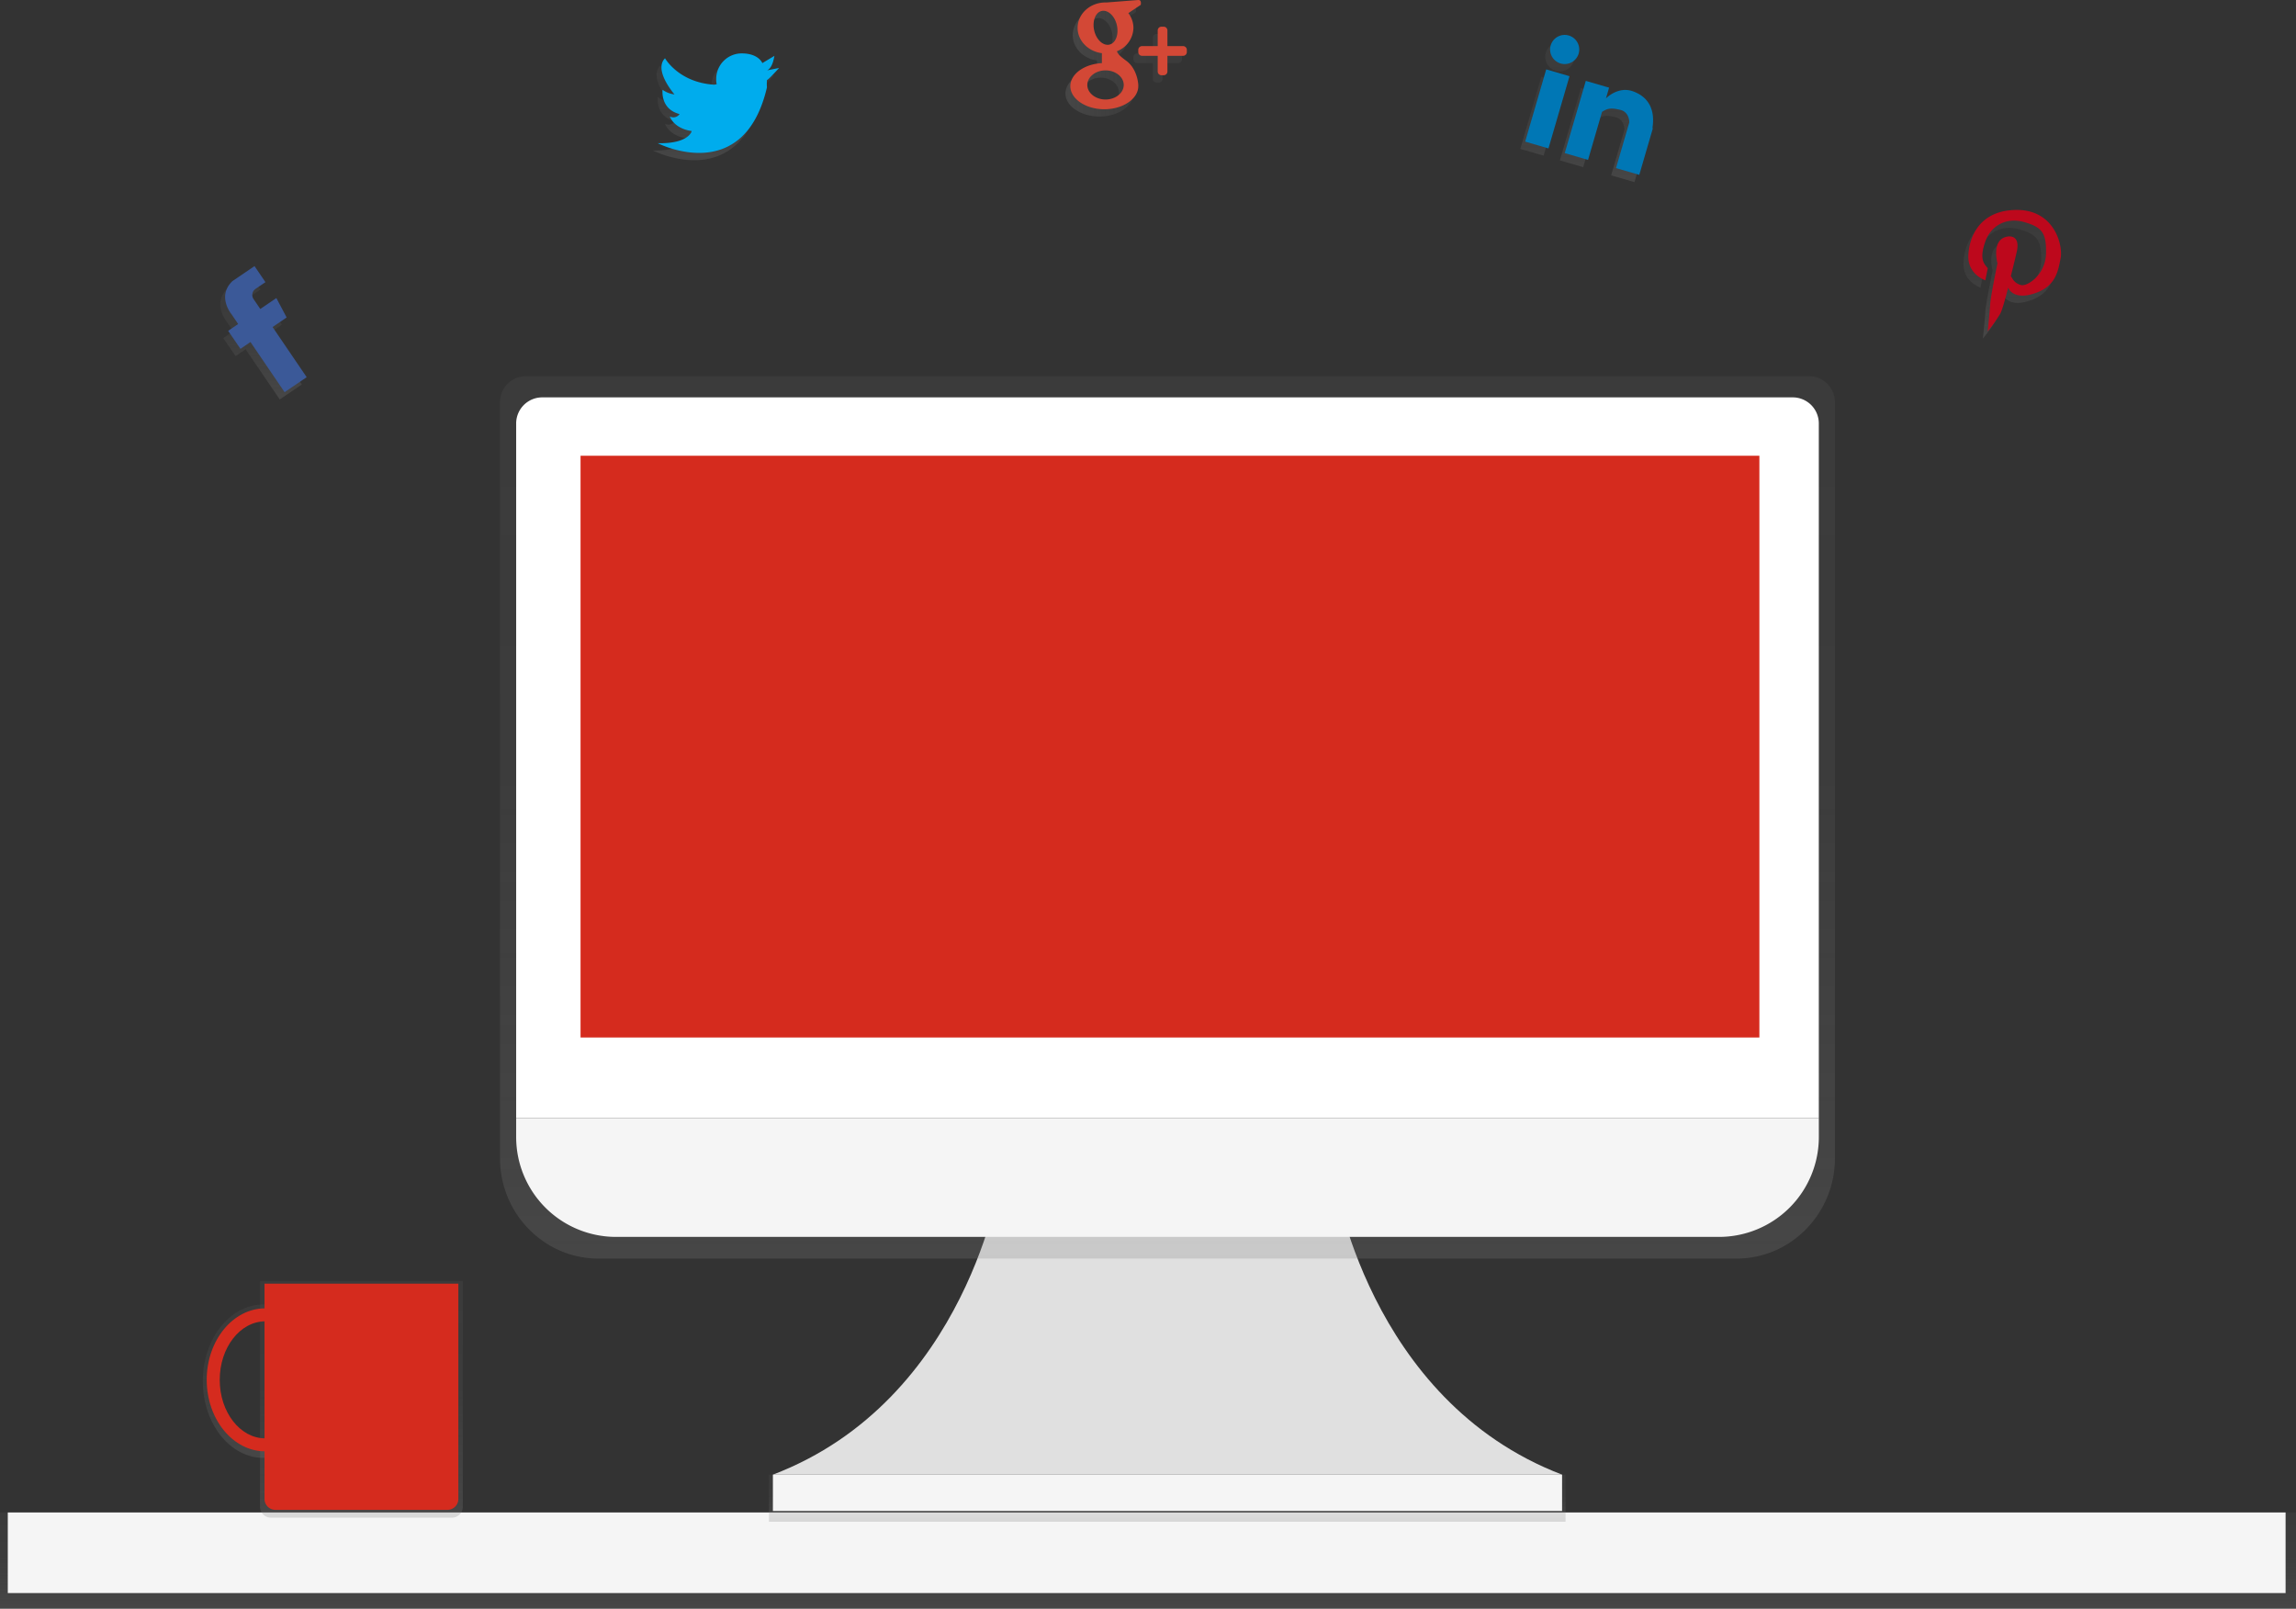 <svg id="4f34ac5b-06a5-4e9f-a3b4-7a11c2245422" data-name="Layer 1" xmlns="http://www.w3.org/2000/svg" xmlns:xlink="http://www.w3.org/1999/xlink" width="946" height="662.82" viewBox="0 0 946 662.82"><rect x="0" y="0" width="946" height="662.82" fill="#333333" stroke="none"/><defs><linearGradient id="09c8cc8f-92ba-40ad-9bcf-c69e30bb22d4" x1="234.56" y1="283.2" x2="234.56" y2="231.17" gradientUnits="userSpaceOnUse"><stop offset="0" stop-color="gray" stop-opacity="0.25"/><stop offset="0.54" stop-color="gray" stop-opacity="0.12"/><stop offset="1" stop-color="gray" stop-opacity="0.1"/></linearGradient><linearGradient id="13e816b5-137e-47f5-8196-4188f4bc4a94" x1="421" y1="184.6" x2="421" y2="143.59" xlink:href="#09c8cc8f-92ba-40ad-9bcf-c69e30bb22d4"/><linearGradient id="ec7235bc-edb0-48ad-aaf1-13d11d759c47" x1="779.75" y1="193.65" x2="779.75" y2="135.98" xlink:href="#09c8cc8f-92ba-40ad-9bcf-c69e30bb22d4"/><linearGradient id="b0ec783d-9ec9-45fa-bc88-04f8a3147d7b" x1="955.09" y1="258.09" x2="955.09" y2="208.09" xlink:href="#09c8cc8f-92ba-40ad-9bcf-c69e30bb22d4"/><linearGradient id="77144f36-2005-45f3-b937-41812ed6196c" x1="566" y1="144.09" x2="614" y2="144.09" xlink:href="#09c8cc8f-92ba-40ad-9bcf-c69e30bb22d4"/><linearGradient id="477b5c35-3b7e-4710-890f-e40b31bf2889" x1="473" y1="662.82" x2="473" y2="623.18" xlink:href="#09c8cc8f-92ba-40ad-9bcf-c69e30bb22d4"/><linearGradient id="4c2aa4c9-d632-4e30-84ea-04e589bc704b" x1="480.94" y1="627" x2="480.94" y2="607.6" xlink:href="#09c8cc8f-92ba-40ad-9bcf-c69e30bb22d4"/><linearGradient id="934c816f-ebb3-45fb-afb6-385622a7be5e" x1="608.04" y1="637.16" x2="608.04" y2="273.59" xlink:href="#09c8cc8f-92ba-40ad-9bcf-c69e30bb22d4"/><linearGradient id="a38b18cf-ed62-41da-ac6d-7049300a403a" x1="275.92" y1="743.91" x2="275.92" y2="646.42" xlink:href="#09c8cc8f-92ba-40ad-9bcf-c69e30bb22d4"/><linearGradient id="6867ecda-da70-4397-b0e4-b6132189e523" x1="235.47" y1="719.27" x2="235.47" y2="656.06" xlink:href="#09c8cc8f-92ba-40ad-9bcf-c69e30bb22d4"/></defs><title>pcsocial</title><path d="M229.44,244.77l2.81,4.13,6.62-4.5,4.23,8-5.79,3.94L251.36,277l-9.1,6.18-14.06-20.67-4.13,2.81L219,257.9l4.13-2.81L220.34,251s-6.09-7.35.43-13.59l9.1-6.18,4.5,6.62-4.13,2.81A3,3,0,0,0,229.44,244.77Z" transform="translate(-127 -118.59)" fill="url(#09c8cc8f-92ba-40ad-9bcf-c69e30bb22d4)"/><path d="M231.44,241.77l2.81,4.13,6.62-4.5,4.23,8-5.79,3.94L253.36,274l-9.1,6.18-14.06-20.67-4.13,2.81L221,254.9l4.13-2.81L222.34,248s-6.09-7.35.43-13.59l9.1-6.18,4.5,6.62-4.13,2.81A3,3,0,0,0,231.44,241.77Z" transform="translate(-127 -118.59)" fill="#3b5998"/><path d="M441,150.59l5-1s-4.2,4.7-5,5h0a20.12,20.12,0,0,0,0,3c-9.6,41.2-45,23-45,23,12.9.3,14-5,14-5-7.5-1.1-9-6-9-6a3.09,3.09,0,0,0,4-1c-8.1-2.1-7-10-7-10a10.4,10.4,0,0,0,4.9,1.9c-.9-1.1-8.5-10.2-3.9-14.9,0,0,5.6,10,20.3,10.9l1-.2a7.85,7.85,0,0,1-.2-2.2,10.5,10.5,0,0,1,10.5-10.5c7,0,8.5,4,8.5,4l5-3C444,144.59,443.5,149.59,441,150.59Z" transform="translate(-127 -118.59)" fill="url(#13e816b5-137e-47f5-8196-4188f4bc4a94)"/><path d="M443,147.59l5-1s-4.2,4.7-5,5h0a20.12,20.12,0,0,0,0,3c-9.6,41.2-45,23-45,23,12.9.3,14-5,14-5-7.5-1.1-9-6-9-6a3.09,3.09,0,0,0,4-1c-8.1-2.1-7-10-7-10a10.4,10.4,0,0,0,4.9,1.9c-.9-1.1-8.5-10.2-3.9-14.9,0,0,5.6,10,20.3,10.9l1-.2a7.85,7.85,0,0,1-.2-2.2,10.5,10.5,0,0,1,10.5-10.5c7,0,8.5,4,8.5,4l5-3C446,141.59,445.5,146.59,443,147.59Z" transform="translate(-127 -118.59)" fill="#00aced"/><path d="M790.83,190.85,796.31,172s.09-4.24-3.71-5.14-5.22-.69-7.53.83l-5.76,19.78-9.6-2.8,8.67-29.76,9.6,2.8-1.29,4.42s5-5.22,11.25-2.87c5.84,2.12,9.19,7.05,7.89,15.11l.19.06-5.6,19.2ZM768,147.74a6,6,0,1,1,7.44-4.08A6,6,0,0,1,768,147.74Zm-5,35-9.6-2.8,8.67-29.76,9.6,2.8Z" transform="translate(-127 -118.59)" fill="url(#ec7235bc-edb0-48ad-aaf1-13d11d759c47)"/><path d="M792.83,187.85,798.31,169s.09-4.24-3.71-5.14-5.22-.69-7.53.83l-5.76,19.78-9.6-2.8,8.67-29.76,9.6,2.8-1.29,4.42s5-5.22,11.25-2.87c5.84,2.12,9.19,7.05,7.89,15.11l.19.06-5.6,19.2ZM770,144.74a6,6,0,1,1,7.44-4.08A6,6,0,0,1,770,144.74Zm-5,35-9.6-2.8,8.67-29.76,9.6,2.8Z" transform="translate(-127 -118.59)" fill="#0077b5"/><path d="M974,228.09c-1.1,5.3-1.9,12.5-13,15,0,0-6.5,1.7-8.6-3-1.3,5.1-2.6,9.8-3.4,11a62.41,62.41,0,0,1-5,7s.9-9,1-11c.1-3.1,3-17,3-17s-2.7-9.8,4-11c0,0,5.5-1.3,4,6,0,0-1.1,4.8-2.5,10.3l.5.7a5.62,5.62,0,0,0,4,3c2.7.3,9.8-4.5,10-13s-1.6-10.9-9-13-13.7,1.5-16,8c-2.6,7.4-.5,9.2,1,11l-1,5s-7.2-2.4-7-10,4.5-19,20-19S975.1,222.69,974,228.09Z" transform="translate(-127 -118.59)" fill="url(#b0ec783d-9ec9-45fa-bc88-04f8a3147d7b)"/><path d="M976,225.09c-1.1,5.3-1.9,12.5-13,15,0,0-6.5,1.7-8.6-3-1.3,5.1-2.6,9.8-3.4,11a62.41,62.41,0,0,1-5,7s.9-9,1-11c.1-3.1,3-17,3-17s-2.7-9.8,4-11c0,0,5.5-1.3,4,6,0,0-1.1,4.8-2.5,10.3l.5.7a5.62,5.62,0,0,0,4,3c2.7.3,9.8-4.5,10-13s-1.6-10.9-9-13-13.7,1.5-16,8c-2.6,7.4-.5,9.2,1,11l-1,5s-7.2-2.4-7-10,4.5-19,20-19S977.1,219.69,976,225.09Z" transform="translate(-127 -118.59)" fill="#bd081c"/><path d="M612.5,144.59H606v6.5a1.54,1.54,0,0,1-1.5,1.5h-1a1.54,1.54,0,0,1-1.5-1.5v-6.5h-6.5a1.54,1.54,0,0,1-1.5-1.5v-1a1.54,1.54,0,0,1,1.5-1.5H602v-6.5a1.54,1.54,0,0,1,1.5-1.5h1a1.54,1.54,0,0,1,1.5,1.5v6.5h6.5a1.54,1.54,0,0,1,1.5,1.5v1A1.54,1.54,0,0,1,612.5,144.59ZM589.9,127a10,10,0,0,1,2.1,6.1,10.57,10.57,0,0,1-6.8,9.6c.3,1,1.3,2.1,3.8,3.9,4.8,3.5,5,10,5,10h0v.5c0,5.2-6.3,9.5-14,9.5s-14-4.3-14-9.5c0-5,5.7-9.1,13-9.5v-4.1c-5.6-.7-10-5.1-10-10.4,0-5.8,5.1-10.5,11.5-10.5h.5s11.5-.9,13-1,1,2,1,2ZM573,156.59c0,3.3,3.4,6,7.5,6s7.5-2.7,7.5-6-3.4-6-7.5-6S573,153.29,573,156.59Zm12.2-24.5c-.8-3.8-3.6-6.5-6.2-6s-4,4.1-3.2,7.9,3.6,6.5,6.2,6S586,136,585.2,132.09Z" transform="translate(-127 -118.59)" fill="url(#77144f36-2005-45f3-b937-41812ed6196c)"/><path d="M614.5,141.59H608v6.5a1.54,1.54,0,0,1-1.5,1.5h-1a1.54,1.54,0,0,1-1.5-1.5v-6.5h-6.5a1.54,1.54,0,0,1-1.5-1.5v-1a1.54,1.54,0,0,1,1.5-1.5H604v-6.5a1.54,1.54,0,0,1,1.5-1.5h1a1.54,1.54,0,0,1,1.5,1.5v6.5h6.5a1.54,1.54,0,0,1,1.5,1.5v1A1.54,1.54,0,0,1,614.5,141.59ZM591.9,124a10,10,0,0,1,2.1,6.1,10.57,10.57,0,0,1-6.8,9.6c.3,1,1.3,2.1,3.8,3.9,4.8,3.5,5,10,5,10h0v.5c0,5.2-6.3,9.5-14,9.5s-14-4.3-14-9.5c0-5,5.7-9.1,13-9.5v-4.1c-5.6-.7-10-5.1-10-10.4,0-5.8,5.1-10.5,11.5-10.5h.5s11.5-.9,13-1,1,2,1,2ZM575,153.59c0,3.3,3.4,6,7.5,6s7.5-2.7,7.5-6-3.4-6-7.5-6S575,150.29,575,153.59Zm12.2-24.5c-.8-3.8-3.6-6.5-6.2-6s-4,4.1-3.2,7.9,3.6,6.5,6.2,6S588,133,587.2,129.09Z" transform="translate(-127 -118.59)" fill="#d34836"/><rect y="623.18" width="946" height="39.64" fill="url(#477b5c35-3b7e-4710-890f-e40b31bf2889)"/><rect x="3.21" y="623.18" width="938.5" height="33.21" fill="#f5f5f5"/><path d="M676.74,603.74s13.61,91.83,93.88,122.45H445.45c80.27-30.61,93.88-122.45,93.88-122.45Z" transform="translate(-127 -118.59)" fill="#e0e0e0"/><rect x="316.82" y="607.6" width="328.23" height="19.4" fill="url(#4c2aa4c9-d632-4e30-84ea-04e589bc704b)"/><rect x="318.45" y="607.6" width="325.16" height="14.97" fill="#f5f5f5"/><path d="M872.44,273.59H343.63A10.72,10.72,0,0,0,333,284.42v311.3c0,22.89,18.16,41.44,40.56,41.44H842.48c22.4,0,40.56-18.55,40.56-41.44V284.42A10.72,10.72,0,0,0,872.44,273.59Z" transform="translate(-127 -118.59)" fill="url(#934c816f-ebb3-45fb-afb6-385622a7be5e)"/><path d="M223.43,163.73H738.64a10.75,10.75,0,0,1,10.75,10.75V460.66a0,0,0,0,1,0,0H212.67a0,0,0,0,1,0,0V174.48A10.75,10.75,0,0,1,223.43,163.73Z" fill="#fff"/><path d="M835.25,628.23H380.82a41.15,41.15,0,0,1-41.15-41.15v-7.83H876.4v7.83A41.15,41.15,0,0,1,835.25,628.23Z" transform="translate(-127 -118.59)" fill="#f5f5f5"/><rect x="239.2" y="187.78" width="485.7" height="239.7" fill="#D52B1E"/><path d="M313.2,743.91H238.63a4.5,4.5,0,0,1-4.5-4.5v-93H317.7v93A4.5,4.5,0,0,1,313.2,743.91Z" transform="translate(-127 -118.59)" fill="url(#a38b18cf-ed62-41da-ac6d-7049300a403a)"/><path d="M235.47,719.27c-13.73,0-24.91-14.18-24.91-31.6s11.17-31.6,24.91-31.6,24.91,14.18,24.91,31.6S249.21,719.27,235.47,719.27Zm0-57.46c-10.68,0-19.37,11.6-19.37,25.86s8.69,25.86,19.37,25.86,19.37-11.6,19.37-25.86S246.16,661.81,235.47,661.81Z" transform="translate(-127 -118.59)" fill="url(#6867ecda-da70-4397-b0e4-b6132189e523)"/><path d="M236.28,716.59c-13.29,0-24.11-13.22-24.11-29.46s10.81-29.46,24.11-29.46,24.11,13.22,24.11,29.46S249.57,716.59,236.28,716.59Zm0-53.57c-10.34,0-18.75,10.81-18.75,24.11s8.41,24.11,18.75,24.11S255,700.42,255,687.13,246.62,663,236.28,663Z" transform="translate(-127 -118.59)" fill="#D52B1E"/><path d="M109,528.9h79.85a0,0,0,0,1,0,0v88.71a4.5,4.5,0,0,1-4.5,4.5H113.49a4.5,4.5,0,0,1-4.5-4.5V528.9A0,0,0,0,1,109,528.9Z" fill="#D52B1E"/></svg>